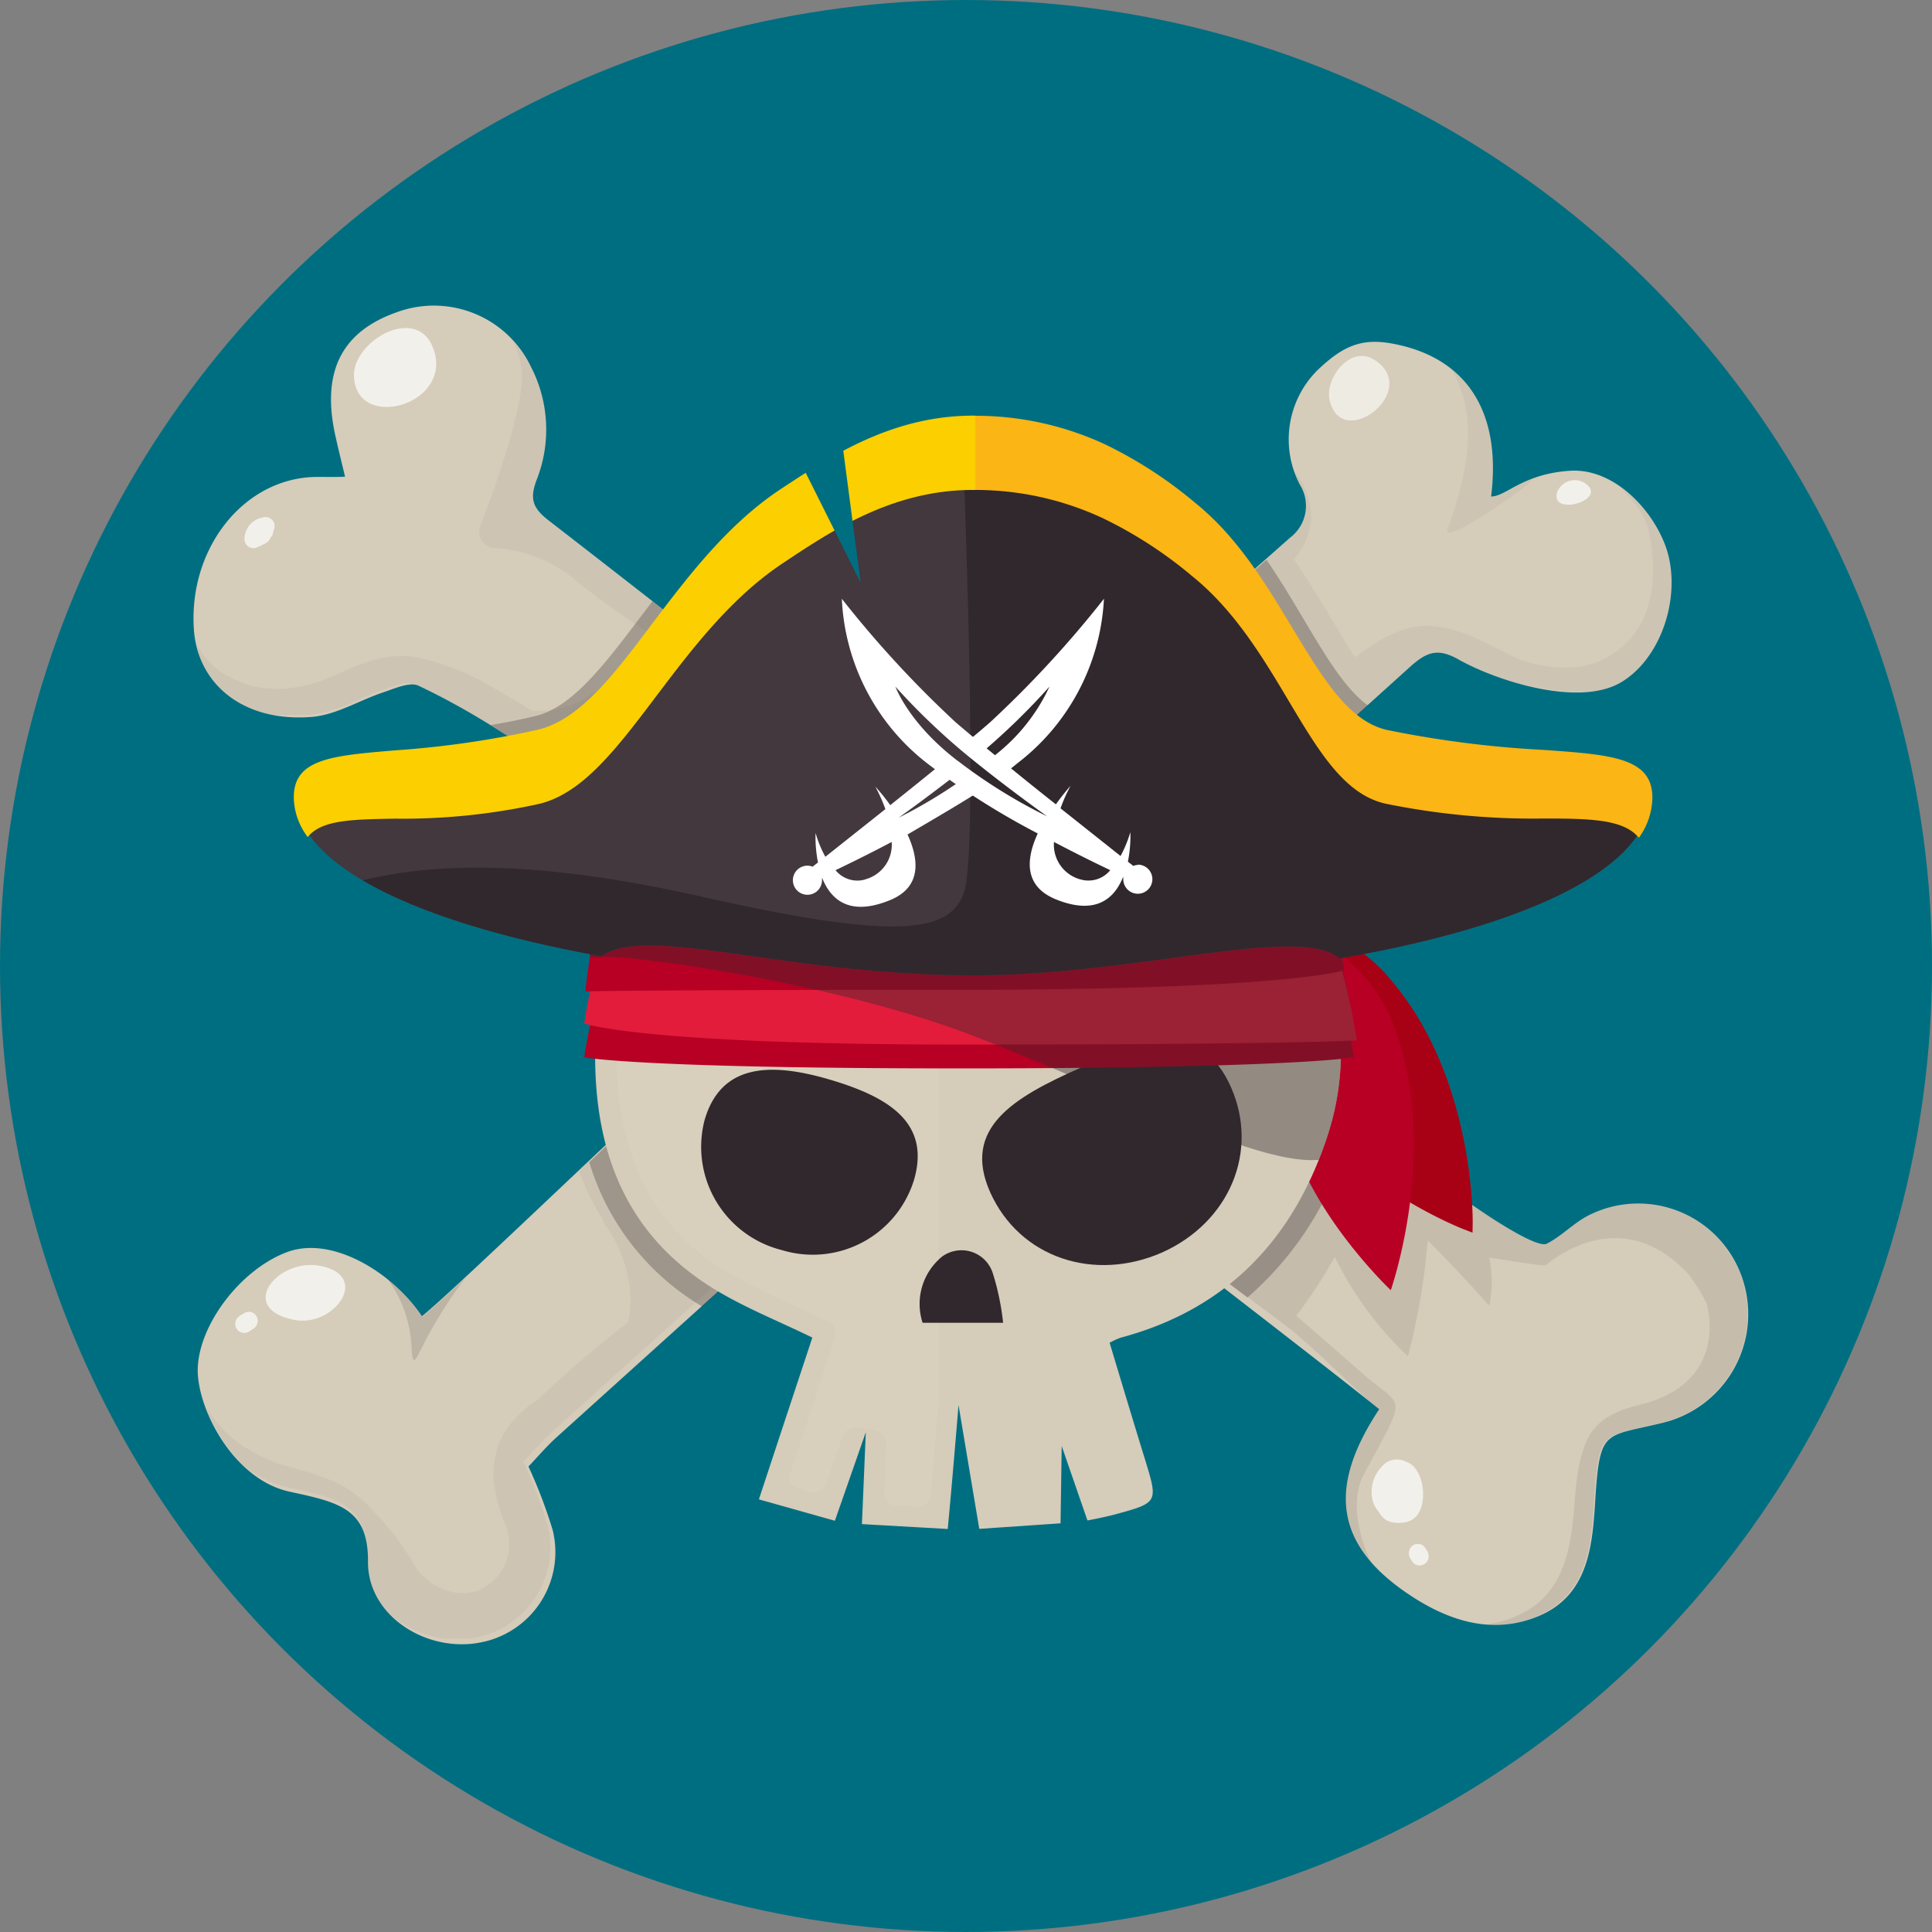 <svg xmlns="http://www.w3.org/2000/svg" width="150" height="150" viewBox="0 0 150 150">
  <rect x="0" y="0" width="150" height="150" fill="#808080" stroke="none"/>
  <title>largeIcon</title>
  <g style="isolation: isolate">
    <g id="icon">
      <g id="largeIcon">
        <circle cx="75" cy="75" r="75" fill="#006e81"/>
        <g>
          <g>
            <g>
              <path d="M381.72,383.76c-6.36-5.06-12.29-9.79-19.2-13.07-.67-.32-1.81.2-2.68.49-1.88.62-3.7,1.77-5.6,1.93-5.24.43-8.89-2.47-9.17-6.83-.39-6,3.51-11.23,8.74-11.76.9-.09,1.82,0,3-.06-.28-1.17-.56-2.28-.8-3.4-1-4.81.57-7.88,4.82-9.37a8.35,8.35,0,0,1,10.41,4.23,10.64,10.64,0,0,1,.45,8.77c-.6,1.55-.25,2.26.94,3.18,8.53,6.6,17,13.28,25.53,19.86l16.26,12.61c5.84,4.11,25.37,17.61,30.78,21.26.53.36,4.17,2.79,4.91,2.41,1.2-.61,2.17-1.7,3.39-2.27a8.53,8.53,0,0,1,11.72,4.75,8.68,8.68,0,0,1-6,11.4c-4.77,1.18-5,.36-5.37,6.45-.22,3.41-.65,7-4.32,8.56s-7.19.36-10.32-1.79c-5.47-3.76-6.16-8.14-2.11-14.25-7-5.63-30.73-23.67-37.65-29.47Z" transform="translate(-330.02 -317.45)" fill="#d5ccba"/>
              <g opacity="0.05" style="mix-blend-mode: multiply">
                <path d="M361.94,370.59a1.2,1.2,0,0,1,.58.1h0l1.14.56.33.17.87.46.29.15,1.08.61.29.17.81.47.38.23.82.51.35.22.89.58.46.31.59.39.48.33.7.49.78.55.4.29.63.46a2.83,2.83,0,0,0,.28.2c.77.57,1.54,1.16,2.31,1.75h0c.49.26,1,.52,1.51.75a1.74,1.74,0,0,0,2.34-.61,1.71,1.71,0,0,0-.62-2.34c-1.38-.65-2.71-1.38-4-2.15a12.28,12.28,0,0,0,4.39-3c1.22-1.27,2.43-2.55,3.59-3.88l.59.28a1.8,1.8,0,0,0,2-.18q-6.78-5.29-13.59-10.58c-1.19-.92-1.54-1.63-.94-3.18a10.71,10.71,0,0,0,.7-4.75c0-.16,0-.33-.06-.49v0c0-.16,0-.31-.07-.47v-.06l-.09-.43,0-.11c0-.13-.06-.26-.1-.39s0-.11-.05-.16-.07-.23-.11-.35a1.18,1.18,0,0,0-.07-.2,2.83,2.83,0,0,0-.11-.31c0-.09-.07-.19-.11-.28a2.29,2.29,0,0,0-.1-.23q-.1-.26-.24-.51h0c-.09-.18-.19-.36-.29-.53a.41.41,0,0,0-.05-.09c-.1-.17-.21-.34-.32-.5l0,0a9.52,9.52,0,0,0-.79-1h0a8.3,8.3,0,0,1,.7,2.18c.44,2.63-2.57,10.71-3.22,12.28a1.29,1.29,0,0,0,1.25,1.71,10.69,10.69,0,0,1,6.26,2.57,58.26,58.26,0,0,0,5.83,4.14c-.81.89-1.64,1.77-2.47,2.65a11.29,11.29,0,0,1-3.19,2.56,7.61,7.61,0,0,1-3.61.71c-1-.59-1.94-1.17-2.93-1.73a19.91,19.91,0,0,0-6-2.42c-2.29-.41-4.27.41-6.32,1.34-2.53,1.15-5.22,1.59-7.82.4a5.88,5.88,0,0,1-3-2.79h0c0,.1,0,.2.07.31v0l.08.29,0,.06.09.27,0,.07c0,.09.07.17.1.26l0,.07.12.25,0,.06.13.25,0,.05.15.26h0a6.33,6.33,0,0,0,.8,1.05l0,0,.19.19.06.06.18.17.08.08.18.14.1.08.18.14.11.08.18.12.12.08.19.12.13.07.19.1.14.08.19.09.15.07.2.08.32.13.19.06.2.07.18.05.21.06.18.05.21.05.19,0,.22.05.19,0,.23,0,.19,0,.24,0,.19,0h1.34l.47,0a13.55,13.55,0,0,0,4.05-1.33c.51-.22,1-.43,1.55-.6a13,13,0,0,1,1.77-.55l.32,0Z" transform="translate(-330.02 -317.45)" fill="#30282d"/>
              </g>
            </g>
            <path d="M373.21,429.06c-.8.73-1.5,1.56-2.16,2.25a38.5,38.5,0,0,1,1.88,4.93,7.14,7.14,0,0,1-5.77,8.76c-4.14.72-8.6-2.16-8.57-6.29s-2.22-4.61-6.1-5.45c-4.26-.93-7.08-6.22-7.12-9.39,0-3.51,3.35-7.91,7-9.23,3.52-1.26,8.21,1.69,10.41,5,2.64-2.12,18-17,20.48-19l46.94-41.46a3.09,3.09,0,0,0,.74-4.1,7.58,7.58,0,0,1,1.33-8.85c2-1.93,3.47-2.55,5.87-2.1,5.73,1.07,8.47,5.26,7.65,11.87,1.17,0,2.44-1.76,6.12-2s6.9,3.55,7.65,6.61c.87,3.56-.68,8-3.64,9.79-3.29,2-9.74-.1-12.68-1.76-1.57-.88-2.42-.58-3.65.5Z" transform="translate(-330.02 -317.45)" fill="#d5ccba"/>
            <g opacity="0.05" style="mix-blend-mode: multiply">
              <path d="M443.28,368.65l.26.15.1.05.19.1.11.05.19.09.13.07.19.08.13.07.2.09.14.05.28.12.19.08.21.09.19.07.17.06.21.08.16.06.22.08.14.05.25.08.1,0c.44.14.9.28,1.36.4h.06l.33.08.06,0,.34.07h0a17.62,17.62,0,0,0,2.26.34h0a11.06,11.06,0,0,0,2.16,0h0l.33,0h0l.32-.06h0a5.31,5.31,0,0,0,1.63-.62c3-1.8,4.51-6.23,3.64-9.79a9.94,9.94,0,0,0-3.8-5.44c1.7,1.74,2.18,2.57,2.44,4.23,1.14,7.11-3.07,9.27-5.1,9.71a9.68,9.68,0,0,1-5.41-.65c-2.15-1-4-2.23-6.44-2.43-2.19-.19-4.26,1.11-6,2.43-1.47-2.35-3-5.05-4.74-7.63a5.08,5.08,0,0,0,1.33-3.21,5.8,5.8,0,0,0-1.33-3.65,7.46,7.46,0,0,0,.43,1.13,3.09,3.09,0,0,1-.74,4.1l-3.07,2.71h0l-22.26,19.66a38.4,38.4,0,0,1-.52,7.4c-.86,2.67-3.66,3.71-11,2.81l-4,3.54a119.69,119.69,0,0,0,15.84,1.18c1.42,0,2.84-.05,4.25-.12l28.28-25.51,1.92-1.73a4,4,0,0,1,1.49-.94,1.91,1.91,0,0,1,.64-.07,3.48,3.48,0,0,1,1.52.51Z" transform="translate(-330.02 -317.45)" fill="#30282d"/>
            </g>
            <g opacity="0.05" style="mix-blend-mode: multiply">
              <path d="M413,374.48,383.3,400.67c-1.06.87-4.52,4.12-8.33,7.72a19.5,19.5,0,0,0,1.84,3.72,1.86,1.86,0,0,0,.23.5,10,10,0,0,1,1.9,6.51,6.39,6.39,0,0,1-.16,1,83.76,83.76,0,0,0-7,6,8.17,8.17,0,0,0-2.62,2.58,6.65,6.65,0,0,0-.69,4.59,18.83,18.83,0,0,0,.68,2.33,3.86,3.86,0,0,1-1,4.7c-1.67,1.51-4.63.87-6-1.44a21.75,21.75,0,0,0-3.3-4.27,9.26,9.26,0,0,0-2.92-2.16,36.92,36.92,0,0,0-3.95-1.25,13.08,13.08,0,0,1-3.19-1.55,9.21,9.21,0,0,1-2.79-3,13.22,13.22,0,0,0,.64,1.46h0v0c.15.28.31.55.47.83l0,0,.26.4,0,0a8.75,8.75,0,0,0,.58.78l0,0c.1.12.2.25.31.36l0,.05a8.59,8.59,0,0,0,.67.68l0,0,.34.3.06,0,.36.29h0l.38.26.06,0,.38.22.07,0a3.84,3.84,0,0,0,.4.21h0c.13.07.27.12.41.18l.07,0,.41.14.08,0,.44.12c3.88.84,6.12,1.32,6.1,5.45,0,.13,0,.27,0,.41s0,.09,0,.13l0,.27,0,.15c0,.08,0,.17,0,.25s0,.1,0,.15l.06.24.05.14a2.25,2.25,0,0,0,.08.24s0,.09.05.13.07.17.11.26l0,.1a4.7,4.7,0,0,0,.39.69v0l.22.3.05.07.2.24.06.07.21.23a.46.46,0,0,0,.07.07l.23.22.06.05.27.24,0,0a7.44,7.44,0,0,0,1.05.71h0a8.34,8.34,0,0,0,1.81.72h0l.39.1h0l.36.07h.06l.34.05h.08l.32,0h.94l.3,0h.11l.41-.06a7.14,7.14,0,0,0,5.77-8.76,38.5,38.5,0,0,0-1.88-4.93c.66-.69,1.36-1.52,2.16-2.25l15.38-13.87,38.57-34.79A39.15,39.15,0,0,0,413,374.48Z" transform="translate(-330.02 -317.45)" fill="#30282d"/>
            </g>
            <g opacity="0.1" style="mix-blend-mode: multiply">
              <path d="M465.18,416.49a8.53,8.53,0,0,0-11.72-4.75c-1.19.56-2.14,1.6-3.3,2.23l-.09,0c-.74.38-4.38-2.05-4.91-2.41l-.36-.24-.09-.06-.37-.25,0,0-.42-.28-.13-.09-.41-.28-.05,0-.49-.34-.15-.1-.45-.31-.08,0-.55-.38-.14-.09c-.18-.12-.35-.25-.54-.37l-.06,0-.62-.43-.12-.08-.6-.41-.06-.05-.68-.46-.14-.1-.51-.35-.23-.16-.66-.45L437,406l-.47-.32-.31-.21-.64-.44-.27-.19-.36-.25c-7.64-5.26-16.89-11.68-20.61-14.29l-14.23-11a33.11,33.11,0,0,0-12.37,4c-1.3.72-2.54,1.48-3.71,2.28l15.36,11.82c4.58,3.84,15.47,11.82,24.35,18.4l.09.08.86.63.17.13.46.34.53.39.34.26.37.27.49.37.36.27.31.24.55.4.29.22.38.29.4.3.38.28.26.2c1.87,1.42,5.87,5.44,7.06,6.4-3.27,4.94-3.45,8.75-.51,12-.89-1.8-1.67-4.57-.76-6.69,3.49-6.51,3.29-5.37.4-7.78-.64-.54-5.23-4.6-5.52-4.79a36.56,36.56,0,0,0,3-4.57,26.79,26.79,0,0,0,5.68,7.71,52.27,52.27,0,0,0,1.54-9c2.92,2.94,4.77,5.08,4.77,5.08a8.82,8.82,0,0,0,0-3.74c.18,0,4.25.71,4.39.59,2.29-1.87,6.58-3.71,10.63.24.11.11.23.2.33.31a12.51,12.51,0,0,1,1.51,2.38c.06.11,1.89,6.18-5.17,7.91-1.71.42-3.33,1.06-4.12,2.8-1,2.24-.82,4.92-1.21,7.32s-1.21,4.44-3.23,5.75a8.43,8.43,0,0,1-3.52,1.2,8.41,8.41,0,0,0,4.19-.7c3.67-1.59,4.1-5.15,4.32-8.56.38-6.09.6-5.27,5.37-6.45A8.68,8.68,0,0,0,465.18,416.49Z" transform="translate(-330.02 -317.45)" fill="#30282d"/>
            </g>
            <g opacity="0.3">
              <path d="M415.37,391l10.71-9.66a37.78,37.78,0,0,0-13.65-5.67l-.7-.14-7.67,6.77-5.94-4.6-2.36-1.82a32.8,32.8,0,0,0-7.3,3,35.27,35.27,0,0,0-6.85,4.81l.11.08,11.07,8.52-9.49,8.39c-1,.8-4.05,3.67-7.53,7a19.57,19.57,0,0,0,8.77,11.21l19.62-17.7c6.27,4.83,15.61,11.65,22.71,17A25.53,25.53,0,0,0,434.66,406c.14-.43.27-.88.38-1.32C428,399.82,419.57,394,415.37,391Z" transform="translate(-330.02 -317.45)" fill="#30282d"/>
            </g>
            <g opacity="0.3">
              <path d="M436.22,372.22c-1.74-1.27-3.22-3.74-4.87-6.5-.92-1.56-1.91-3.21-3-4.81l-24.25,21.42-5.94-4.6q-8.78-6.76-17.48-13.6l-.84,1.1c-2.9,3.84-5.41,7.15-8.27,7.82-1.19.28-2.34.51-3.44.69a144.68,144.68,0,0,1,13.63,10l11.07,8.52-1.28,1.13a106,106,0,0,0,14.07,1.06,101.83,101.83,0,0,0,13.23-1l-3.44-2.4Z" transform="translate(-330.02 -317.45)" fill="#30282d"/>
            </g>
          </g>
          <g>
            <path d="M443.86,412.43s-7.78-3-11.5-8.61c-2.17-3.25-6.59-14.14-6.59-14.14a12.07,12.07,0,0,1,11.89,4.22C444.06,401.41,443.86,412.43,443.86,412.43Z" transform="translate(-330.02 -317.45)" fill="#a80014" stroke="#a80014" stroke-miterlimit="10"/>
            <path d="M438,417.62s-6.26-5.91-7.89-12.42c-.94-3.78-2.15-15.88-2.15-15.88a12,12,0,0,1,10.48,8.33C441.72,407,438,417.62,438,417.62Z" transform="translate(-330.02 -317.45)" fill="#b70023"/>
            <path d="M428,389.32s1.21,12.1,2.15,15.88a24.93,24.93,0,0,0,4.59,8.56c-.67-3.56-.87-4.09.64-8.32a20.78,20.78,0,0,0,.32-12.46A11.82,11.82,0,0,0,428,389.32Z" transform="translate(-330.02 -317.45)" fill="#b70023"/>
            <g id="xt94uq">
              <g>
                <path d="M433.13,405.5c-2.53,7.83-7.56,13.53-16.11,15.81a6.1,6.1,0,0,0-.85.39c.92,3.05,1.83,6.09,2.77,9.13,1,3.28,1,3.29-2.39,4.21-.66.18-2.1.46-2.1.46l-2-5.78-.09,6-6.31.43-1.61-9.61s-.54,6.56-.84,9.62l-6.66-.38.3-7.13-2.4,6.87-5.9-1.66c1.44-4.37,2.81-8.51,4.15-12.56-2.62-1.28-5.2-2.3-7.54-3.72-7.08-4.3-9.42-10.95-9.32-18.6.11-8.9,5.43-14.53,13-18.71a31.84,31.84,0,0,1,22.85-3C432.33,381.72,436.37,395.42,433.13,405.5Z" transform="translate(-330.02 -317.45)" fill="#d5ccba"/>
                <g opacity="0.3" style="mix-blend-mode: screen">
                  <path d="M399.57,434.33a.94.94,0,0,1-.88-1l.15-3.7a1.11,1.11,0,0,0-.87-1.1l-1.31-.25a1.11,1.11,0,0,0-1.22.7l-1.29,3.69a1,1,0,0,1-1.19.63l-1-.3a.88.88,0,0,1-.6-1.13l3.48-10.53a1,1,0,0,0-.34-1.19l-1.47-.71-1.68-.78a45.55,45.55,0,0,1-4.89-2.47,16.6,16.6,0,0,1-6.73-7.34,23.44,23.44,0,0,1-1.61-12.31,1.1,1.1,0,0,1,1.06-.92H402a.93.93,0,0,1,.93.93v28.91a5.75,5.75,0,0,1,0,.93,4.44,4.44,0,0,0-.12.93l-.54,6.21a1,1,0,0,1-1,.87Z" transform="translate(-330.02 -317.45)" fill="#e2d6c3"/>
                </g>
              </g>
              <path d="M420.25,414.69c5.21-2.34,7.55-7.83,5.34-12.84s-6.52-3.79-11.7-1.49-9.2,4.67-7,9.64C409.19,415.14,415,417,420.25,414.69Z" transform="translate(-330.02 -317.45)" fill="#30282d"/>
              <path d="M390.7,414.5A8.22,8.22,0,0,0,401,409c1.24-4.36-1.94-6.36-6.49-7.71s-8.48-1.33-9.78,3.1A8.26,8.26,0,0,0,390.7,414.5Z" transform="translate(-330.02 -317.45)" fill="#30282d"/>
            </g>
            <path d="M430.68,387.7S422.87,385,404.06,385c-16.71,0-24.25,2.73-24.25,2.73a31.29,31.29,0,0,0-2.87,5.46,34.55,34.55,0,0,0-1.56,6.35s4.15.86,29.18.86c26.17,0,30.55-.86,30.55-.86a35.47,35.47,0,0,0-1.45-6A30.78,30.78,0,0,0,430.68,387.7Z" transform="translate(-330.02 -317.45)" fill="#b70023"/>
            <path d="M430.68,385.1s-7.81-2.73-26.62-2.73c-16.71,0-24.25,2.73-24.25,2.73a31.29,31.29,0,0,0-2.87,5.46,34.55,34.55,0,0,0-1.56,6.35s4.25,1.64,29.27,1.64c26.18,0,30.71-.33,30.71-.33a50.8,50.8,0,0,0-1.7-7.34A30.78,30.78,0,0,0,430.68,385.1Z" transform="translate(-330.02 -317.45)" fill="#e31c3b"/>
            <path d="M430.19,381.63s-7.74-2.73-26.38-2.73c-16.56,0-24,2.73-24,2.73a31.44,31.44,0,0,0-2.84,5.46,35,35,0,0,0-1.5,7.33s4.07-.12,28.87-.12c25.94,0,30.07-1.53,30.07-1.53a25.56,25.56,0,0,0-1.22-5.36A31.32,31.32,0,0,0,430.19,381.63Z" transform="translate(-330.02 -317.45)" fill="#b70023"/>
            <g opacity="0.4" style="mix-blend-mode: multiply">
              <path d="M434.12,399.64c.74-.08,1-.13,1-.13s-.07-.5-.21-1.27l.46,0s-.44-2.85-1.11-5.41l.12,0a25.56,25.56,0,0,0-1.22-5.36,31.32,31.32,0,0,0-3-5.78,53.14,53.14,0,0,0-10.42-1.93,39.46,39.46,0,0,0-5.75-1.95c-3.56-.5-7.24-1-10.75-1.33a30.49,30.49,0,0,0-12.67,3.15,52,52,0,0,0-10.83,2.06,31.44,31.44,0,0,0-2.84,5.46,26.73,26.73,0,0,0-1.12,4.55,1.83,1.83,0,0,0,.91.05c2.07-.21,18.18,1.94,29.18,6.23s21.47,9.8,26.31,9.53l.22,0c.25-.63.48-1.27.7-1.93A20.45,20.45,0,0,0,434.12,399.64Z" transform="translate(-330.02 -317.45)" fill="#30282d"/>
            </g>
            <path d="M376.72,391.69c3.53-2.53,14.29,1.48,28.86,1.48,12.81,0,25.31-4,28.44-1.31,15.05-2.58,24.09-7.21,24.09-12.5,0-4.72-8-2-20.41-4.71-5.81-1.25-7.78-11.83-15-17.65-3.8-3.08-9.07-6.74-17.13-6.74-6.28,0-11,3.17-14.86,5.72-8.61,5.72-12.58,17.19-18.89,18.67-11.48,2.69-18.78.2-18.78,4.71C353.05,384.54,362.19,389.09,376.72,391.69Z" transform="translate(-330.02 -317.45)" fill="#42383e"/>
            <path d="M437.7,374.65c-5.81-1.25-7.78-11.83-15-17.65a28.08,28.08,0,0,0-11.81-6.17c-3.57,2.46-6,4.46-6,4.46s1.07,28,0,31.37-5.61,3.74-20.47.39c-12.07-2.71-20.22-2.73-26.24-1.25,4.1,2.41,10.49,4.45,18.53,5.89,3.53-2.53,14.29,1.48,28.86,1.48,12.81,0,25.31-4,28.44-1.31,15.05-2.58,24.09-7.21,24.09-12.5C458.11,374.64,450.11,377.33,437.7,374.65Z" transform="translate(-330.02 -317.45)" fill="#30282d"/>
            <g>
              <g>
                <path d="M457.17,382.23c-1.22-1.28-3.77-1.31-7.3-1.34a57.55,57.55,0,0,1-12.19-1.1c-3.17-.69-5.19-4.07-7.53-8-2-3.29-4.19-7-7.5-9.69-4.1-3.32-9.34-6.72-17.07-6.72h-.1v-5.57h.1c7.79,0,13.06,3.42,17.2,6.76,3.34,2.7,5.57,6.44,7.55,9.75,2.31,3.87,4.31,7.22,7.39,7.89a82,82,0,0,0,12.08,1.54c5.25.37,8.41.59,8.41,3.6a5.29,5.29,0,0,1-.89,2.85l-.07.11Z" transform="translate(-330.02 -317.45)" fill="#fbb514"/>
                <path d="M405.58,349.92c8.06,0,13.33,3.66,17.13,6.74,7.21,5.82,9.18,16.4,15,17.66,12.41,2.68,20.41.32,20.41,5a5.22,5.22,0,0,1-.87,2.8c-2.39-2.51-9.52-.31-19.54-2.47-5.81-1.26-7.78-11.84-15-17.66-3.8-3.08-9.07-6.74-17.13-6.74v-5.37Zm0-.2h-.2v5.77h.2a23.39,23.39,0,0,1,10.08,2.2,33,33,0,0,1,6.93,4.5c3.3,2.66,5.52,6.38,7.48,9.67,2.34,3.93,4.37,7.33,7.59,8A57.21,57.21,0,0,0,449.87,381c3.5,0,6,.06,7.22,1.31l.18.18.14-.21a5.42,5.42,0,0,0,.9-2.91c0-3.1-3.2-3.33-8.5-3.7a81.77,81.77,0,0,1-12.07-1.54c-3-.66-5-4-7.33-7.84-2-3.31-4.22-7.07-7.57-9.78a33.6,33.6,0,0,0-7-4.55,23.88,23.88,0,0,0-10.25-2.23Z" transform="translate(-330.02 -317.45)" fill="#fbb514"/>
              </g>
              <g>
                <path d="M353.87,382.19a5.14,5.14,0,0,1-.92-2.83c0-2.88,2.91-3.13,7.74-3.54a74.43,74.43,0,0,0,11.11-1.6c3.28-.77,5.91-4.25,9-8.27,2.71-3.59,5.79-7.66,9.9-10.4,3.84-2.56,8.61-5.73,14.92-5.73h.1v5.57h-.1c-6.25,0-11,3.16-14.8,5.69-4.09,2.73-7.16,6.78-9.86,10.36-3.07,4.06-5.72,7.56-9.07,8.35a49.42,49.42,0,0,1-11.18,1.13c-3.19.05-5.5.09-6.65,1.28l-.09.09Z" transform="translate(-330.02 -317.45)" fill="#fbcf00"/>
                <path d="M405.58,349.92v5.37c-6.28,0-11,3.17-14.86,5.72-8.61,5.73-12.58,17.2-18.89,18.68-9.13,2.14-15.61.09-17.88,2.44a5,5,0,0,1-.9-2.77c0-4.51,7.3-2.36,18.78-5,6.31-1.48,10.28-13,18.89-18.68,3.83-2.55,8.58-5.72,14.86-5.72Zm.2-.2h-.2c-6.34,0-11.12,3.18-15,5.74h0c-4.12,2.74-7.2,6.82-9.93,10.42-3,4-5.65,7.47-8.89,8.23a74.5,74.5,0,0,1-11.1,1.6c-4.88.41-7.83.66-7.83,3.64a5.2,5.2,0,0,0,.93,2.88l.14.21.17-.18c1.13-1.16,3.41-1.19,6.58-1.25a49.14,49.14,0,0,0,11.2-1.14c3.39-.79,6.05-4.3,9.13-8.38,2.7-3.57,5.76-7.62,9.83-10.32h0c3.8-2.53,8.52-5.68,14.74-5.68h.2v-5.77Z" transform="translate(-330.02 -317.45)" fill="#fbcf00"/>
              </g>
            </g>
            <g>
              <path d="M418.41,384.6a1.06,1.06,0,0,0-.4.08l-.42-.33a10,10,0,0,0,.19-2.29,9.54,9.54,0,0,1-.76,1.85l-4.66-3.7a11.65,11.65,0,0,1,.78-1.75A16.42,16.42,0,0,0,412,379.9c-3-2.36-6.18-5-7.78-6.37a83.26,83.26,0,0,1-8.84-9.59A17.14,17.14,0,0,0,402,376.71a58.76,58.76,0,0,0,8.59,5.45c-.89,1.93-1.13,4.09,1.42,5.12,3.15,1.27,4.57-.12,5.22-1.78l0,0a1.49,1.49,0,0,0,0,.21,1.13,1.13,0,1,0,1.13-1.13Zm-14-8.05c-3.85-2.93-4.87-5.79-4.87-5.79A52.31,52.31,0,0,0,405,376c2.67,2.2,5.63,4.34,6.32,4.83l0,0A40.84,40.84,0,0,1,404.42,376.55Zm9.5,9.18a2.79,2.79,0,0,1-2.06-2.91c1.75.92,3.3,1.68,4.37,2.19A2.18,2.18,0,0,1,413.92,385.73Z" transform="translate(-330.02 -317.45)" fill="#fff"/>
              <g>
                <path d="M415.73,363.94a83.26,83.26,0,0,1-8.84,9.59c-.47.41-1.08.93-1.78,1.51l1,.95a53,53,0,0,0,5.39-5.23,14.43,14.43,0,0,1-4.82,5.76l1.18,1.08c.4-.29.79-.59,1.15-.89A17.17,17.17,0,0,0,415.73,363.94Z" transform="translate(-330.02 -317.45)" fill="#fff"/>
                <path d="M406,378.93l-1.2-1a38.4,38.4,0,0,1-5,3l0,0c.53-.38,2.42-1.74,4.49-3.36l-1.08-.89c-1.29,1.05-2.7,2.19-4.07,3.28a16.42,16.42,0,0,0-1.16-1.44,12.76,12.76,0,0,1,.78,1.75l-4.66,3.7a8.84,8.84,0,0,1-.76-1.85,10,10,0,0,0,.19,2.29l-.42.33a1.06,1.06,0,0,0-.4-.08,1.13,1.13,0,1,0,1.13,1.13,1.49,1.49,0,0,0,0-.21l0,0c.65,1.66,2.07,3.05,5.22,1.78,2.55-1,2.31-3.19,1.42-5.12C402.28,381.18,404.21,380.07,406,378.93Zm-8.8,6.8a2.18,2.18,0,0,1-2.31-.72c1.07-.51,2.62-1.27,4.36-2.19A2.78,2.78,0,0,1,397.17,385.73Z" transform="translate(-330.02 -317.45)" fill="#fff"/>
              </g>
            </g>
          </g>
          <path d="M407.9,420.15a19.63,19.63,0,0,0-.81-3.88,2.55,2.55,0,0,0-3.91-1.27,4.74,4.74,0,0,0-1.53,5.15Z" transform="translate(-330.02 -317.45)" fill="#30282d"/>
          <path d="M354.88,415.73c-3.31-.64-6.53,3.33-2,4.2,3.07.59,6-3.42,2-4.2C354.06,415.58,356.3,416,354.88,415.73Z" transform="translate(-330.02 -317.45)" fill="#fff" opacity="0.7"/>
          <path d="M349.83,419.5a.7.7,0,0,0-.91-.06l-.11.06a1.42,1.42,0,0,0-.28.2.7.7,0,0,0,.91,1.07l.11-.07a1.1,1.1,0,0,0,.28-.2A.72.72,0,0,0,349.83,419.5Z" transform="translate(-330.02 -317.45)" fill="#fff" opacity="0.7"/>
          <path d="M363.7,344.61c-1.22-3.62-6.26-.72-6.2,2C357.6,351,365.16,348.94,363.7,344.61Z" transform="translate(-330.02 -317.45)" fill="#fff" opacity="0.7"/>
          <path d="M351.24,358.67a.78.78,0,0,0,.08-.56.71.71,0,0,0-.87-.49A1.72,1.72,0,0,0,349,359.3a.7.7,0,0,0,.89.68,3.56,3.56,0,0,0,.52-.24,1.27,1.27,0,0,0,.43-.26,1.2,1.2,0,0,0,.18-.26c0-.07.15-.21,0,0A.85.85,0,0,0,351.24,358.67Z" transform="translate(-330.02 -317.45)" fill="#fff" opacity="0.7"/>
          <path d="M436.72,345.38c-1.93-1.23-4,1.63-3.42,3.33,1.1,3.73,7.08-1,3.42-3.33Z" transform="translate(-330.02 -317.45)" fill="#fff" opacity="0.6"/>
          <path d="M453.21,355.06a1.46,1.46,0,0,0-2.3.63c-.53,1.85,3.84.63,2.3-.63Z" transform="translate(-330.02 -317.45)" fill="#fff" opacity="0.7"/>
          <path d="M439.18,430.94a1.51,1.51,0,0,0-1.88.38,2.81,2.81,0,0,0-.66,2.8,2.22,2.22,0,0,0,.44.72,1.46,1.46,0,0,0,1.26.83,1.23,1.23,0,0,0,.47,0,1.56,1.56,0,0,0,1.46-.95C440.8,433.6,440.46,431.33,439.18,430.94Z" transform="translate(-330.02 -317.45)" fill="#fff" opacity="0.7"/>
          <path d="M440.82,437.85a.38.38,0,0,0-.09-.12.67.67,0,0,0-.63-.41.7.7,0,0,0-.7.7.86.86,0,0,0,.12.44.27.27,0,0,0,.09.12.67.67,0,0,0,.63.41.7.7,0,0,0,.7-.7A.86.86,0,0,0,440.82,437.85Z" transform="translate(-330.02 -317.45)" fill="#fff" opacity="0.7"/>
          <g opacity="0.05" style="mix-blend-mode: multiply">
            <path d="M449.06,354.62c-1.6.6-2.44,1.4-3.23,1.41.56-4.55-.56-7.95-3.18-10,2.37,3.81,1.17,8.57-.26,12.58C442,359.84,448.9,355.12,449.06,354.62Z" transform="translate(-330.02 -317.45)" fill="#30282d"/>
          </g>
          <g opacity="0.15" style="mix-blend-mode: multiply">
            <path d="M362.82,419.68a13.12,13.12,0,0,0-2.76-3,9.6,9.6,0,0,1,1.9,5.16c.11,1.85.19,1.44,1.11-.35a36.67,36.67,0,0,1,3.06-4.81C364.59,418.13,363.4,419.21,362.82,419.68Z" transform="translate(-330.02 -317.45)" fill="#30282d"/>
          </g>
          <polygon points="65.01 31.48 66.82 45.24 60.65 32.9 65.01 31.48" fill="#006e81"/>
        </g>
      </g>
    </g>
  </g>
</svg>
